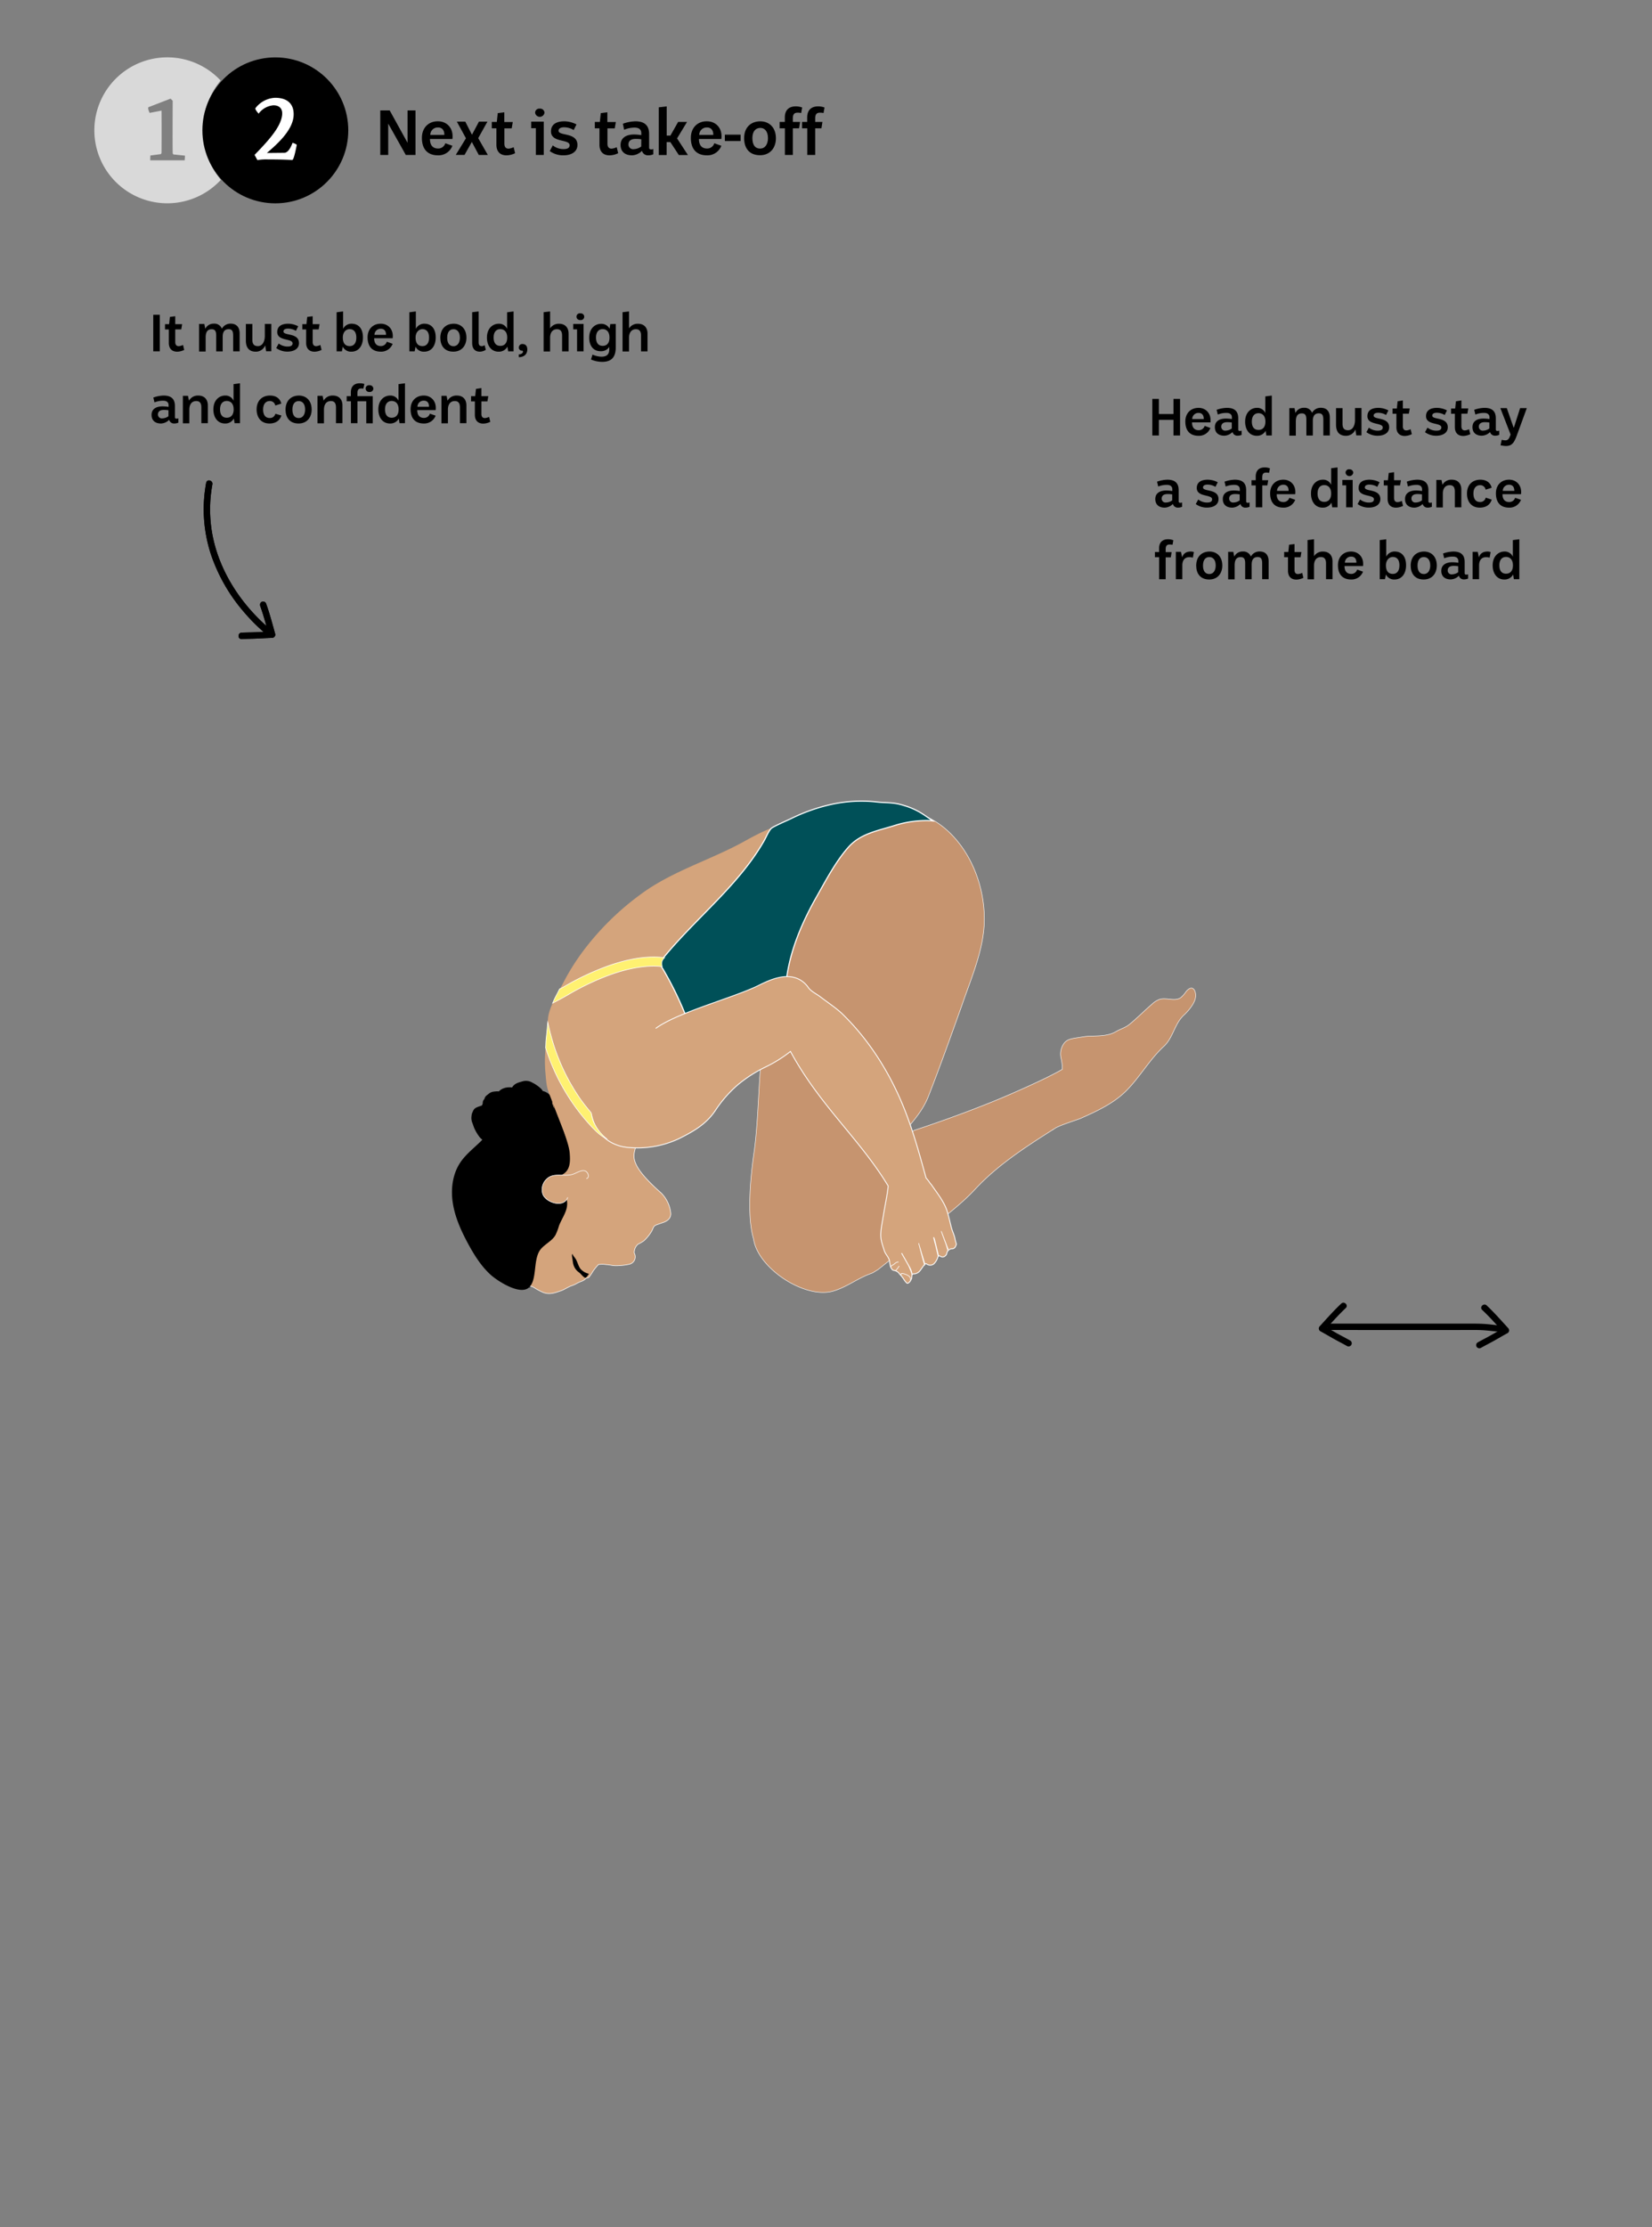 <svg id="Layer_1" data-name="Layer 1" xmlns="http://www.w3.org/2000/svg" viewBox="0 0 780 1051.14"><rect x="0" y="0" width="780" height="1051.14" fill="#808080" stroke="none"/><defs><style>.cls-1{fill:#c6946f;stroke-width:0.23px;}.cls-1,.cls-2,.cls-4,.cls-5,.cls-6,.cls-7{stroke:#fff;stroke-miterlimit:10;}.cls-2,.cls-3,.cls-6,.cls-7{fill:#d4a47c;}.cls-2{stroke-width:0.28px;}.cls-4{fill:#005058;stroke-width:0.54px;}.cls-5{fill:#fff171;stroke-width:0.3px;}.cls-6{stroke-width:0.41px;}.cls-7{stroke-width:0.31px;}.cls-8,.cls-9{fill:#fff;}.cls-8{opacity:0.7;}</style></defs><path class="cls-1" d="M414.51,599.27a.71.71,0,0,0,.14-.1L439,579.79c7.32-5.83,15.09-11.65,21.35-18.41,10.5-11.33,23.58-19.82,36.89-28.26a1.6,1.6,0,0,0-.05.21.68.68,0,0,1,.21-.31l1.16-.73.13-.08c3.17-1.59,10.33-3.79,11.66-4.39,7.38-3.3,15.34-6.93,21.29-12.85,6.55-6.51,11.06-14.81,17.88-21.1,4.41-4.07,5-10.65,9.49-14.77,1.94-1.77,4.51-4.88,5.26-7.41,1-3.44-.92-7.67-4.22-3.71a13.79,13.79,0,0,1-2.6,2.93c-2.84,1.9-6.8-.24-10.05.8a10.67,10.67,0,0,0-3.52,2.28c-3.59,3.08-7,6.56-10.63,9.52-2,1.62-4.23,2.13-6.36,3.4-3.91,2.32-9,1.95-13.52,2.22-.67.05-1.34.14-2,.25-5.49.88-7.43.89-9.14,3.29a8.5,8.5,0,0,0-1.27,6.73,21.71,21.71,0,0,1,.57,3.79c0,.5.05,1,.08,1.49-7.3,4.36-25.27,12.17-31.17,14.58-12.77,5.22-25.6,9.88-38.64,14.2l-.08,0c-.86.34-10.34,9.28-11.2,9.62,5.37-9.12,13.88-15.51,17.8-25.53,5.54-14.13,10.61-28.4,15.72-42.69,4.7-13.74,11.25-28.2,10.71-42.95-.51-14.09-5.79-27.54-14.51-37-5.51-6-12.48-10.39-20.17-11.56-10.64-1.6-35.91,3.32-44.93,10.76-20.15,16.65-6.84,35.54-13.35,52-9.65,24.33-8,21.66-11.72,47.86-1.9,13.52-1.87,34.51-4,49.56-1.65,11.56-3.59,30-.27,41.29,2,13.77,24,28.25,37.31,24.64,6.14-1.66,11.25-5.7,17.15-8l1.69-.65.23-.11Z"/><path class="cls-2" d="M257.82,542.51c-1.21.4,1.22-9.84,0-10.69s-.11-2.31.27-3.4c.32-.9.17-1.83.42-2.75a7.88,7.88,0,0,0,.56-2,6.51,6.51,0,0,0-1.67-4.44c-1.37-1.23-3.44-1-4.89-2a5.82,5.82,0,0,1-1.43-1.75,2.74,2.74,0,0,1-1.3,1.15c-3.73,1.67-7.73.67-11.65,1a20.15,20.15,0,0,0,.17,3.59,30.34,30.34,0,0,1,.12,5.64c-.1,1.7.28,3.19-.76,4.52-.8,1-2.11,1.45-2.9,2.46a22.21,22.21,0,0,1-1.47,2.16,30.76,30.76,0,0,1-3.22,2.6c-2.38,1.92-4.64,4.1-6.95,6.13a25.25,25.25,0,0,0-6.14,7.68,20.35,20.35,0,0,0-1.95,9.77,44.8,44.8,0,0,0,.75,7.74,76.89,76.89,0,0,0,3.3,10.84c1.53,4,4.67,7.87,7.65,10.83,2.21,2.21,4,4.65,6.48,6.63a26.21,26.21,0,0,0,8.53,4.15c2.6.83,4.57,2.35,6.79,3.77,1.12.72,2.48.91,3.68,1.62a29.07,29.07,0,0,0,4.34,2.3c3,1.13,5.49.14,8.29-.82,1.86-.64,3.37-1.84,5.26-2.45a15,15,0,0,0,2.6-1.22c.94-.52,1.93-.74,2.88-1.27.45-.26.72-.65,1.18-.93s.91-.16,1.33-.53a21.64,21.64,0,0,0,1.85-2.75,28.26,28.26,0,0,1,2.4-3,3.47,3.47,0,0,0,.29-.3c.05,0,.2.06.56,0a12.16,12.16,0,0,1,2.95.08c2.53.15,2.7.61,5.6.5a28.39,28.39,0,0,0,5.37-.65,3.57,3.57,0,0,0,2.52-4.93,1.92,1.92,0,0,1-.11-1.32,5,5,0,0,1,1.72-3.21,20,20,0,0,0,2.74-1.58,19.61,19.61,0,0,0,3.68-4.51c.8-1.39.71-2.4,2.18-3,1.07-.41,2.17-.77,3.25-1.14,2-.69,3.69-1.92,3.63-4.26a15.8,15.8,0,0,0-4.46-9.61c-22.05-19.45-8-18.85-13.16-27.76-3.56-6.1-9.9-15.23-8.78-22.25"/><path d="M270.23,593.93c-.07-.37-.11-.75-.15-1.12,0-.22-.06-.67.11-.85s.06-.08.14,0,.09.23.12.3a2.91,2.91,0,0,0,.17.3c.25.39.55.74.81,1.12.15.22.32.42.45.65.82,1.43,1.19,3.19,2.16,4.52a7.5,7.5,0,0,0,4,2.37c-.28.46-1.18,2-1.76,1.86-.84-.17-2.13-2-2.86-2.48a6.82,6.82,0,0,1-2.73-3.87C270.43,595.81,270.42,594.85,270.23,593.93Z"/><path d="M233.3,521c-.15,2.61.15,5.44-.31,8-1.48,8.13-10.42,12.36-15.23,19.08-4,5.52-5,12.76-4,19.49s3.8,13,7,19c3,5.56,6.33,11,11,15.21,3.16,2.82,13.6,9.63,17.88,6s1.75-13.68,5.8-18.33c2.06-2.36,5.18-3.74,6.78-6.43a24.85,24.85,0,0,0,1.69-4.4c1-2.67,2.67-5.06,3.48-7.79s.49-6.13-1.82-7.8a11.61,11.61,0,0,1-5.54,2.41c-2,.16-2-1.16-2.58-3.13-.75-2.7-.29-4.9,2.34-5.86s5.68-1.39,7.54-3.48c2-2.27,1.89-5.65,1.66-8.67-.4-5.18-4.53-13.56-4.92-18.74-3-.72-2-1-5-1.9-2.26-.68-3.14,3.75-3.9,1.52A19.28,19.28,0,0,0,247,515.05c-3.58-2.16-8.72-2.85-11.58.19A8.74,8.74,0,0,0,233.3,521Z"/><path d="M250.57,607.82l-.83-.5c0,.06-.07.14-.11.19A2.81,2.81,0,0,0,250.57,607.82Z"/><path d="M241.22,531.75a7.54,7.54,0,0,0-3.48-.7,12.39,12.39,0,0,1-4-1.08,6.41,6.41,0,0,1-3.53-3.1,7,7,0,0,1-.46-4.18,6.8,6.8,0,0,1,1.49-3.48c1-.88,3.23-1.18,4.48-1.65a7,7,0,0,1,4.76.4,6.3,6.3,0,0,1,3.83,3,20.64,20.64,0,0,1,1,11c-.26,1.81-2.18,3.43-3.7,4.34s-4.28,2-6.08,1.76c-3.47-.4-4.92-4.48-5.24-7.43-.18-1.77-.19-3.57,1.19-4.9a10.22,10.22,0,0,1,4.09-2.13,19.22,19.22,0,0,1,5.06-1.39,7.12,7.12,0,0,1,2.76,0,22.2,22.2,0,0,0,3,.87,8.35,8.35,0,0,1,3.22,1.3,3.4,3.4,0,0,1,1.56,2.14,11,11,0,0,1,.62,3.1c0,.67-.18,1.34-.19,2,0,1.16-.07,1.18-1.26,1.68"/><path d="M236.09,530.67c-1.09,1-2.44,1-3.81.81a5.69,5.69,0,0,0-1.44-.1,1.92,1.92,0,0,1-1.85-.8c-1.29-1.42-1.47-3.7-1.7-5.49a6.54,6.54,0,0,1-.08-2.29c.15-.69.56-1.31.7-2a4.37,4.37,0,0,1,.17-1.18c.19-.41.54-.69.72-1.12a2.47,2.47,0,0,1,.55-1.08,8.81,8.81,0,0,1,1-.83,5.34,5.34,0,0,1,2-1.21,14.25,14.25,0,0,1,2.44-.28,5.8,5.8,0,0,1,1.1.13c.46.07.91,0,1.36,0a6.52,6.52,0,0,1,3.13,1.9c1.77,1.52,2.53,4.13,3.19,6.3a12.17,12.17,0,0,1,.38,5.25c-.19,1-.48,1.89-.76,2.84a10.51,10.51,0,0,1-.89,2.58,9.13,9.13,0,0,1-2,2.3,19.56,19.56,0,0,1-2.52,2,6.56,6.56,0,0,1-3,.77,8.43,8.43,0,0,0-1.67-.12,6,6,0,0,1-1.74.17,6.9,6.9,0,0,1-5.18-2.85,21.52,21.52,0,0,1-2.27-3.91c-.35-.9-.64-1.82-1-2.73a6.13,6.13,0,0,1-.27-3.06,4.38,4.38,0,0,1,.47-1.75,5.45,5.45,0,0,1,.86-1.53c1.26-1.12,2.92-1.17,4.28-2a6.21,6.21,0,0,1,.77-.54c.46-.19,1-.33,1.43-.49a10.39,10.39,0,0,1,2.35-.7,7.14,7.14,0,0,1,2.76.13,3.79,3.79,0,0,1,2.45,1.91,10.23,10.23,0,0,1,1.77,3.44,13.43,13.43,0,0,1,.18,5.13,10.31,10.31,0,0,1-1.71,4.93,6.43,6.43,0,0,1-3.87,3.29c-1.58.77-3.46.31-5.09.07-.32-.05-1.12,0-1.39-.23s-.27-.67-.35-.91"/><path d="M255.4,530.46c-1.08,1-2.43,1-3.8.8a6.27,6.27,0,0,0-1.44-.09,2,2,0,0,1-1.86-.8c-1.28-1.42-1.46-3.7-1.7-5.49a6.53,6.53,0,0,1-.07-2.29c.15-.7.56-1.32.7-2a4.65,4.65,0,0,1,.16-1.17c.19-.41.55-.7.73-1.13a2.56,2.56,0,0,1,.54-1.08,8.82,8.82,0,0,1,1-.82,5,5,0,0,1,2-1.21,15.46,15.46,0,0,1,2.45-.29,6.9,6.9,0,0,1,1.1.14c.45.06.91,0,1.36,0a6.53,6.53,0,0,1,3.13,1.9c1.77,1.51,2.53,4.13,3.19,6.3a12,12,0,0,1,.37,5.25,27.63,27.63,0,0,1-.76,2.84,10.24,10.24,0,0,1-.89,2.58,8.88,8.88,0,0,1-1.94,2.29,20.09,20.09,0,0,1-2.52,2,6.51,6.51,0,0,1-3,.78,8.59,8.59,0,0,0-1.68-.13,5.57,5.57,0,0,1-1.73.18,6.92,6.92,0,0,1-5.19-2.85,22.12,22.12,0,0,1-2.27-3.91c-.34-.9-.63-1.83-1-2.74a6.35,6.35,0,0,1-.27-3.06,4.32,4.32,0,0,1,.48-1.75,5.24,5.24,0,0,1,.85-1.52c1.27-1.13,2.92-1.17,4.28-2a6.28,6.28,0,0,1,.78-.53c.46-.2,1-.33,1.43-.5a11,11,0,0,1,2.34-.69,7,7,0,0,1,2.76.13,3.75,3.75,0,0,1,2.46,1.91,10.37,10.37,0,0,1,1.77,3.43,13.43,13.43,0,0,1,.17,5.13,10.4,10.4,0,0,1-1.7,4.93,11.09,11.09,0,0,1-1.71,2.14,11.77,11.77,0,0,1-2.16,1.16c-1.58.76-3.47.31-5.1.07-.32,0-1.12,0-1.38-.24s-.27-.66-.36-.9"/><path class="cls-2" d="M268.07,565.15c-1.85,5.2-10.25,2.47-11.75-1.43a6.85,6.85,0,0,1,3.7-8.49c3.29-1.32,7.15.14,10.51-1,1.78-.59,3.43-1.88,5.29-1.67s2.87,3.42,1,3.74"/><path class="cls-3" d="M271.9,548.71c3.66.36,16.93-8,20.42-9,3.06-.88,5.73-2.94,8.45-4.54,2-1.17,3.42-3,5.36-4.22,1.12-.73,2-1.7,3.13-2.39a10.11,10.11,0,0,0,2.35-2c1.32-1.44,2.71-2.8,4-4.24.82-.87,1.49-1.9,2.36-2.71,2.53-2.35,4.35-5.26,6.58-7.92,2-2.36,3.92-4.78,6.05-7,1.66-1.69,2.57-3.71,3.81-5.66a9.42,9.42,0,0,0,1.87-3.92,16.11,16.11,0,0,1,1.36-3,28.41,28.41,0,0,0,.91-3.55c.75-3,1.64-6,2.44-9.06,1.18-4.48,3.39-8.69,5-13,1.4-3.82,2.73-7.69,4.35-11.42,2.3-5.27,3.89-10.75,6-16.12,3.28-8.42,4.9-17.22,6.25-26.11a56.38,56.38,0,0,0,1.06-7.64c0-2.42,14.76-10.36,14.3-12.73-1.86-9.66-22.82,2.61-26.88,4.84q-2.51,1.37-5.06,2.63c-13.44,6.68-27.85,11.57-40.36,19.94a129.12,129.12,0,0,0-29.28,27.63A106.27,106.27,0,0,0,266,463.78c-2.44,4.71-6.75,11.52-7.25,16.86-.39,4.13-.64,8.29-1,12.38a68.17,68.17,0,0,0-.31,12.37c.34,3.25.37,6.43,1.41,9.56.86,2.57,2.1,5.11,2.7,7.76.42,1.86-1.53-3.89-.61-2.13"/><path class="cls-4" d="M369.05,488.86a34,34,0,0,1,14.89-9.61,24.3,24.3,0,0,1,4.37-.86c1-.1,1.06,0,1.44-.85a10.19,10.19,0,0,0,.46-2.07c.13-.8-19.31.06-19.35-.73-1-18.33,5.74-35.68,14.64-51.37,4.38-7.73,9.1-16.74,15-23.42,5.63-6.38,13.35-7.69,21.41-10.17a49.86,49.86,0,0,1,17.43-2.44c.39,0,.75.08,1.13.13-2-1.34-3.94-2.78-6-4a34.16,34.16,0,0,0-7.82-3.33c-5.44-1.69-8-1-13.67-1.72a66.39,66.39,0,0,0-20.24,1.21,84.15,84.15,0,0,0-19.41,6.84c-1.21.59-8.11,3.57-9.11,4.48-1.23,1.13-2.51,4.25-3.33,5.69-11.91,21-32,36.39-47.43,55.15A5.33,5.33,0,0,0,312,454.6a5,5,0,0,0,1,2.75,161.89,161.89,0,0,1,17.6,43.25,7.61,7.61,0,0,1,.26,3.87,3,3,0,0,1-2.89,2.3q5-.07,9.95.14"/><path d="M258.46,518.39c-1.14-1.37-1.7-3-2.87-4.38a16.43,16.43,0,0,0-4.22-3,5.86,5.86,0,0,0-4.87-.55c-1.79.48-3.58,1-4.58,2.61-2.15,3.44-2.82,6.87-1.25,10.81.52,1.31,5,10.25,7,7.14"/><path class="cls-5" d="M312.68,456.14a3.31,3.31,0,0,1-.14-.41,4.2,4.2,0,0,1-.1-.86,1.69,1.69,0,0,1,0-.32,5.1,5.1,0,0,1,.15-.76,1.56,1.56,0,0,1,.17-.5,1.72,1.72,0,0,1,.38-.58l.4-.48.23-.2c-7.61-1-16.72.3-27,4a124.42,124.42,0,0,0-20.65,9.79s-2.45,1.29-1.93,1c-1.52,3.1-2.12,3.87-3.25,6.67.88-.5,3.38-1.77,4.19-2.23,1.15-.64,2.21-1.22,3.11-1.75a120.41,120.41,0,0,1,19.88-9.44c7.13-2.55,16.29-4.81,24.57-3.83A.49.49,0,0,1,312.68,456.14Z"/><path class="cls-6" d="M279.23,525.82a19.27,19.27,0,0,0,8.42,12.86,19.86,19.86,0,0,0,8.92,2.91,46,46,0,0,0,24.22-4.25c6.88-3.45,12.71-6.82,17-13.24a58.19,58.19,0,0,1,10.48-12,63.72,63.72,0,0,1,13.18-8.48,63.33,63.33,0,0,0,11.77-7.35c13.82,25.49,32.63,41.19,46.14,63.5-.44,4.58-1.52,9.1-2.22,13.64-.45,2.9-1.11,5.79-1.27,8.73-.16,3.09.72,5.08,1.56,7.89.72,2.4,2.53,3.36,2.63,5.87a3.44,3.44,0,0,0,.14.79c.08.29.1.6.18.89a3.73,3.73,0,0,0,.8,1.53,1.41,1.41,0,0,0,.37.36c.2.09.48.14.7.22a3.45,3.45,0,0,1,2.43,1.58,20.91,20.91,0,0,1,1.76,2.09,10.81,10.81,0,0,0,1.68,2.22c.47.35.9-.09,1.31-.46a2.57,2.57,0,0,0,.51-.74c.17-.3.33-.61.49-.93q.06-.76.15-1.5a1.41,1.41,0,0,1,.06-.22,10.28,10.28,0,0,0-.6-2c-.29-.73-.59-1.46-.92-2.17,0-.05-3.4-6.05-3.43-6.1.17.29,3.71,6.53,3.87,6.83a10.71,10.71,0,0,1,.79,1.87c.14.48.2,1,.33,1.48a.68.68,0,0,1,.62-.37,3.9,3.9,0,0,0,3.22-1.67c.75-1,1.36-2,2.19-2.93a.71.71,0,0,1,.85-.08,2.7,2.7,0,0,0,3.44-.12,7.49,7.49,0,0,0,1.84-3.21A.75.75,0,0,1,443,593l-1.21-5.24c0,.09-1.62-6-.53-2.64l1.88,7.76a.62.62,0,0,1,.75,0A1.77,1.77,0,0,0,446,593c1.35-1,.82-1.44,1.26-2.13a2.65,2.65,0,0,1,2.1-1.47,1.76,1.76,0,0,0,1.66-.83,8.05,8.05,0,0,0,.54-1.28c-.2-.84-.48-1.63-.63-2.48-.34-1.85-1.21-3.5-1.7-5.29-.54-2-.95-4-1.5-6-.21-.76-.42-1.52-.67-2.26-1.52-4.41-4.62-8.18-7.23-12-.29-.42-.66-.69-.92-1.15a17.63,17.63,0,0,0-1.67-2.13c-3.17-11.6-6.38-23.19-10.86-34.09-6.49-15.78-15.82-30.63-28.05-42.73-.51-.51-1-1-1.55-1.46-2.92-2.56-6.08-4.62-9.18-7-2.09-1.63-4.63-2.7-5.95-4.59a11.74,11.74,0,0,0-5.08-4.21c-5.9-2.48-12.57.29-18.29,3.15-11.54,5.78-38.3,12.71-48.69,20.36"/><path class="cls-7" d="M424.24,595.61A3.13,3.13,0,0,0,423,596c-.26.18-.52.4-.77.61s-.44.3-.67.45-.79.27-.9.85"/><path class="cls-7" d="M424.53,597.53a7,7,0,0,1-1,1.45l-.35.45c-.15.18-.41.31-.52.5"/><path class="cls-7" d="M425.64,601.92c-.79-1.14.66-.86,1.18-.7,1.17.38,3.62,1.14,3.05,3.23"/><path class="cls-7" d="M447.59,590.64a33.15,33.15,0,0,0-1.68-5.35,7.65,7.65,0,0,0-.31-.92c-.16-.32-1-2.78-1.14-3.13-.18-.52,3.39,9,3.3,8.49"/><path class="cls-7" d="M436.6,597.31c-.13-.69-.63-2.16-.83-2.83-.11-.38-1.87-7.22-2-7.6s3,10.22,3,9.81"/><path class="cls-5" d="M258.27,486.39l-.45,4.29c-.14,1.29-.12,2.57-.21,3.86a97.7,97.7,0,0,0,21.84,37.4c2,2.08,4.35,4.38,7.08,5.61a21.18,21.18,0,0,1-5.83-7.1,16.41,16.41,0,0,1-1.55-5.2c-1.82-2.14-3.58-4.33-5.19-6.61a95.87,95.87,0,0,1-13.9-30.19c-.53-1.92-1-4.07-1.43-6C258.51,483.25,258.39,485.33,258.27,486.39Z"/><path d="M547.16,188.28v7.13h6.9v-7.13h3.11v17.26h-3.11v-7.35h-6.9v7.35h-3.09V188.28Z"/><path d="M571.5,202a5.77,5.77,0,0,1-5.58,3.7c-4.34,0-6.26-2.71-6.26-6.76s2.71-6.53,6.44-6.43c3,.07,5.74,2.34,5.45,6.46l0,.39h-8.73c0,2.2.94,3.7,3.18,3.7a2.89,2.89,0,0,0,2.79-2.05Zm-3.13-4.22c0-2-1-2.93-2.54-2.88a2.87,2.87,0,0,0-2.91,2.88Z"/><path d="M574.43,193.43a15.46,15.46,0,0,1,4.89-.93c3.89,0,5.32,1.92,5.32,4.93v5.23a.65.65,0,0,0,.62.74,2.61,2.61,0,0,0,1-.15v2a4.85,4.85,0,0,1-2,.4,2.34,2.34,0,0,1-2.34-1.75,5.62,5.62,0,0,1-3.89,1.75c-2.52,0-4.39-1.28-4.42-4s2-4.09,5.25-4.09a20,20,0,0,1,2.79.24v-.76c0-1.41-.89-2.17-2.66-2.15a10.41,10.41,0,0,0-4,.79Zm7.16,6a13.13,13.13,0,0,0-2.52-.15c-1.48.07-2.42.76-2.44,2.07a1.82,1.82,0,0,0,2.1,1.9,5.09,5.09,0,0,0,2.86-1Z"/><path d="M600.48,186.7v18.84h-2.57l-.34-2.22a4.53,4.53,0,0,1-4.12,2.37c-3.48.05-5.55-2.84-5.55-6.63,0-4.64,3-6.56,5.52-6.56a4.11,4.11,0,0,1,4,2.44V187.1ZM591.06,199c0,2.2.86,3.92,3.15,3.92s3.26-1.72,3.26-3.89c0-2.94-1.58-4-3.28-4S591.06,196.2,591.06,199Z"/><path d="M611.21,192.62l.44,2.29a4.32,4.32,0,0,1,4-2.44,3.75,3.75,0,0,1,3.84,2.39,4.58,4.58,0,0,1,4.17-2.39c3,0,4.22,2,4.22,4.64v8.43h-3.06v-7.45c0-2-.47-3-2.15-3-2.21,0-2.81,1.68-2.81,3.58v6.9h-3.05v-7.45c0-2-.47-3-2.15-3-2.37,0-2.83,1.9-2.83,4v6.51h-3.06V192.62Z"/><path d="M633.88,192.62v7.45c0,2,.78,3,2.58,3,2.35,0,3.31-2.42,3.31-4.86v-5.62h3.06v12.92h-2.45l-.44-2.81a4.71,4.71,0,0,1-4.46,3c-3.16,0-4.66-1.95-4.66-5.2v-7.87Z"/><path d="M646.33,201.84a6.68,6.68,0,0,0,4.19,1.43c1.48,0,2.35-.44,2.35-1.5,0-2.52-7.48-.84-7.23-5.57.1-2.32,1.8-3.7,5.23-3.7a10.49,10.49,0,0,1,4.66,1.21l-1.09,2.16a7.3,7.3,0,0,0-3.7-1.05c-1.2,0-2.21.39-2.17,1.4.15,2.05,7.33.47,7.33,5.45,0,2.66-2.39,4-5.45,4a8.86,8.86,0,0,1-5.3-1.68Z"/><path d="M662.36,189v3.77h3.26l-.42,2.47h-2.84v5.92c0,1.4.64,2,1.68,2a5.72,5.72,0,0,0,2-.57l.56,2.34a8.1,8.1,0,0,1-3.28.84c-3,0-4-2-4-4.14v-6.34h-1.8v-2.47h2l.37-3.42Z"/><path d="M674,201.84a6.73,6.73,0,0,0,4.2,1.43c1.47,0,2.34-.44,2.34-1.5,0-2.52-7.47-.84-7.23-5.57.1-2.32,1.8-3.7,5.23-3.7a10.49,10.49,0,0,1,4.66,1.21l-1.08,2.16a7.34,7.34,0,0,0-3.7-1.05c-1.21,0-2.22.39-2.17,1.4.15,2.05,7.32.47,7.32,5.45,0,2.66-2.39,4-5.45,4a8.86,8.86,0,0,1-5.3-1.68Z"/><path d="M690,189v3.77h3.26l-.42,2.47H690v5.92c0,1.4.65,2,1.68,2a5.72,5.72,0,0,0,1.95-.57l.57,2.34a8.16,8.16,0,0,1-3.28.84c-3,0-4-2-4-4.14v-6.34h-1.8v-2.47h1.94l.37-3.42Z"/><path d="M696.05,193.43a15.46,15.46,0,0,1,4.89-.93c3.89,0,5.32,1.92,5.32,4.93v5.23a.65.65,0,0,0,.62.74,2.61,2.61,0,0,0,1-.15v2a4.89,4.89,0,0,1-2,.4,2.34,2.34,0,0,1-2.34-1.75,5.65,5.65,0,0,1-3.9,1.75c-2.51,0-4.39-1.28-4.41-4s2-4.09,5.25-4.09a20,20,0,0,1,2.79.24v-.76c0-1.41-.89-2.17-2.66-2.15a10.41,10.41,0,0,0-4,.79Zm7.15,6a13,13,0,0,0-2.51-.15c-1.48.07-2.42.76-2.44,2.07a1.82,1.82,0,0,0,2.09,1.9,5,5,0,0,0,2.86-1Z"/><path d="M711.44,192.62l3.18,9.12h.2l2.91-9.12h3.16l-4.79,13.12c-1.57,4.31-3.05,5.4-7.62,4.44l.55-2.59c2.91.71,3.3,0,4.21-2.49l-4.85-12.48Z"/><path d="M546.31,227.35a15.36,15.36,0,0,1,4.88-.94c3.89,0,5.32,1.92,5.32,4.93v5.23a.65.65,0,0,0,.62.74,2.41,2.41,0,0,0,1-.15v2.05a5,5,0,0,1-2,.39,2.34,2.34,0,0,1-2.34-1.75,5.62,5.62,0,0,1-3.89,1.75c-2.52,0-4.39-1.28-4.42-4s2-4.09,5.25-4.09a19.85,19.85,0,0,1,2.79.25V231c0-1.4-.89-2.17-2.66-2.14a10.52,10.52,0,0,0-4,.78Zm7.15,6a14,14,0,0,0-2.52-.15c-1.48.08-2.42.76-2.44,2.07a1.81,1.81,0,0,0,2.1,1.9,5,5,0,0,0,2.86-1Z"/><path d="M565.77,235.76a6.68,6.68,0,0,0,4.19,1.43c1.48,0,2.34-.45,2.34-1.51,0-2.51-7.47-.84-7.23-5.57.1-2.32,1.81-3.7,5.23-3.7a10.49,10.49,0,0,1,4.66,1.21l-1.08,2.17a7.25,7.25,0,0,0-3.7-1.06c-1.21,0-2.22.39-2.17,1.4.15,2.05,7.32.47,7.32,5.45,0,2.67-2.39,4-5.45,4a8.82,8.82,0,0,1-5.3-1.67Z"/><path d="M578.17,227.35a15.42,15.42,0,0,1,4.88-.94c3.9,0,5.33,1.92,5.33,4.93v5.23a.65.65,0,0,0,.62.74,2.45,2.45,0,0,0,1-.15v2.05a5.09,5.09,0,0,1-2,.39,2.33,2.33,0,0,1-2.34-1.75,5.67,5.67,0,0,1-3.9,1.75c-2.51,0-4.39-1.28-4.41-4s2-4.09,5.25-4.09a19.85,19.85,0,0,1,2.79.25V231c0-1.4-.89-2.17-2.67-2.14a10.5,10.5,0,0,0-4,.78Zm7.15,6a13.88,13.88,0,0,0-2.51-.15c-1.48.08-2.42.76-2.44,2.07a1.81,1.81,0,0,0,2.09,1.9,5,5,0,0,0,2.86-1Z"/><path d="M592.9,226.66v-1.75c0-2.64,1.38-4.29,4.26-4.29a6.74,6.74,0,0,1,2.44.44l-.39,2.14a7.24,7.24,0,0,0-1.31-.14c-1.36,0-1.92.56-1.92,2.34v1.26h2.81l-.4,2.46H596v10.33H592.9V229.12h-2v-2.46Z"/><path d="M611.54,235.9a5.76,5.76,0,0,1-5.57,3.7c-4.34,0-6.27-2.71-6.27-6.75s2.72-6.54,6.44-6.44c3,.07,5.74,2.34,5.45,6.46l-.05.39h-8.73c0,2.2.94,3.7,3.18,3.7a2.89,2.89,0,0,0,2.79-2Zm-3.13-4.21c.05-2-1-2.94-2.54-2.89a2.88,2.88,0,0,0-2.91,2.89Z"/><path d="M631.52,220.62v18.83H629l-.34-2.21a4.53,4.53,0,0,1-4.12,2.36c-3.48.05-5.55-2.83-5.55-6.63,0-4.64,3-6.56,5.52-6.56a4.09,4.09,0,0,1,4,2.44V221Zm-9.42,12.32c0,2.2.86,3.93,3.15,3.93s3.26-1.73,3.26-3.9c0-2.93-1.58-4-3.28-4S622.1,230.11,622.1,232.94Z"/><path d="M638.67,226.53v12.92h-3.08V229.07h-1.8v-2.54Zm-1.55-5a1.65,1.65,0,0,1,1.82,1.56,1.82,1.82,0,0,1-3.62,0A1.59,1.59,0,0,1,637.12,221.5Z"/><path d="M642.17,235.76a6.73,6.73,0,0,0,4.2,1.43c1.48,0,2.34-.45,2.34-1.51,0-2.51-7.47-.84-7.23-5.57.1-2.32,1.8-3.7,5.23-3.7a10.49,10.49,0,0,1,4.66,1.21l-1.08,2.17a7.3,7.3,0,0,0-3.7-1.06c-1.21,0-2.22.39-2.17,1.4.15,2.05,7.32.47,7.32,5.45,0,2.67-2.39,4-5.45,4a8.82,8.82,0,0,1-5.3-1.67Z"/><path d="M658.21,222.88v3.78h3.25l-.42,2.46h-2.83V235c0,1.41.64,2,1.67,2a5.5,5.5,0,0,0,2-.57l.57,2.34a7.94,7.94,0,0,1-3.28.84c-3,0-4-2-4-4.14v-6.34h-1.8v-2.46h1.95l.37-3.43Z"/><path d="M664.22,227.35a15.43,15.43,0,0,1,4.89-.94c3.89,0,5.32,1.92,5.32,4.93v5.23a.65.65,0,0,0,.62.74,2.41,2.41,0,0,0,1-.15v2.05a5.09,5.09,0,0,1-2,.39,2.34,2.34,0,0,1-2.34-1.75,5.65,5.65,0,0,1-3.9,1.75c-2.51,0-4.38-1.28-4.41-4s2-4.09,5.25-4.09a19.85,19.85,0,0,1,2.79.25V231c0-1.4-.89-2.17-2.66-2.14a10.52,10.52,0,0,0-4,.78Zm7.16,6a14,14,0,0,0-2.52-.15c-1.48.08-2.42.76-2.44,2.07a1.81,1.81,0,0,0,2.09,1.9,5,5,0,0,0,2.87-1Z"/><path d="M680.6,226.53l.47,2.3a4.74,4.74,0,0,1,4.41-2.42c3,0,4.49,2,4.49,4.61v8.43h-3.06V232c0-2-.74-3-2.41-3-2.35,0-3.26,1.89-3.26,4v6.51h-3.06V226.53Z"/><path d="M704.33,235.83c-.84,2.64-3,3.77-5.63,3.77-4.24,0-6.06-3.15-6.06-6.61,0-4.21,2.61-6.51,6.14-6.58,3.1-.07,5,1.53,5.5,3.8l-2.84.91a2.55,2.55,0,0,0-2.61-2.12c-1.78,0-3.14,1.31-3.14,3.94,0,2.1.79,4,3.09,4a2.6,2.6,0,0,0,2.71-2.05Z"/><path d="M718.14,235.9a5.77,5.77,0,0,1-5.58,3.7c-4.34,0-6.26-2.71-6.26-6.75s2.71-6.54,6.44-6.44c3,.07,5.74,2.34,5.45,6.46l-.05.39h-8.73c0,2.2.94,3.7,3.18,3.7a2.89,2.89,0,0,0,2.79-2ZM715,231.69c0-2-1-2.94-2.54-2.89a2.87,2.87,0,0,0-2.91,2.89Z"/><path d="M547.27,260.57v-1.75c0-2.64,1.38-4.29,4.26-4.29A6.74,6.74,0,0,1,554,255l-.39,2.15a6.25,6.25,0,0,0-1.31-.15c-1.35,0-1.92.57-1.92,2.34v1.26h2.81l-.39,2.47h-2.42v10.33h-3.08V263h-2v-2.47Z"/><path d="M557.6,260.45l.57,2.66c.59-2,2.09-2.84,4.19-2.79a5.12,5.12,0,0,1,1.33.23l-.47,2.68a5.29,5.29,0,0,0-1.85-.24c-2.27.07-3.13,1.82-3.13,3.89v6.49h-3.06V260.45Z"/><path d="M571.12,260.32c3.23,0,6,2.2,6,6.61,0,3.63-2.15,6.59-6.17,6.59-4.36,0-6.16-3-6.16-6.59C564.83,262.52,567.61,260.32,571.12,260.32ZM568,266.93c0,2.05.69,4,3,4,2.1,0,3-1.95,3-4,0-2.86-1.4-4-3-4C569.41,262.91,568,264,568,266.93Z"/><path d="M582.31,260.45l.45,2.29a4.3,4.3,0,0,1,4-2.44,3.77,3.77,0,0,1,3.85,2.39,4.52,4.52,0,0,1,4.17-2.39c3,0,4.21,2,4.21,4.63v8.44h-3.05v-7.45c0-2-.47-3-2.15-3-2.22,0-2.81,1.68-2.81,3.57v6.91h-3.06v-7.45c0-2-.47-3-2.14-3-2.37,0-2.84,1.9-2.84,4v6.51h-3.06V260.45Z"/><path d="M611.22,256.8v3.77h3.25l-.41,2.47h-2.84V269c0,1.41.64,1.95,1.68,1.95a5.36,5.36,0,0,0,1.94-.57l.57,2.35a8.1,8.1,0,0,1-3.28.84c-3,0-4-2-4-4.15V263h-1.8v-2.47h1.95l.37-3.43Z"/><path d="M620.42,254.53v8a4.81,4.81,0,0,1,4.24-2.2c3,0,4.49,1.95,4.49,4.61v8.44h-3.06v-7.45c0-2-.74-3-2.42-3-2.34,0-3.25,1.9-3.25,4v6.51h-3.06V254.9Z"/><path d="M643.55,269.82a5.76,5.76,0,0,1-5.57,3.7c-4.34,0-6.26-2.72-6.26-6.76s2.71-6.53,6.43-6.44c3,.08,5.75,2.35,5.45,6.46l-.05.4h-8.73c0,2.19.94,3.7,3.18,3.7a2.87,2.87,0,0,0,2.79-2.05Zm-3.13-4.22c.05-2-1-2.93-2.54-2.88A2.87,2.87,0,0,0,635,265.6Z"/><path d="M654.51,254.53v8.21a4.42,4.42,0,0,1,4.31-2.42c2.44.08,5.06,1.73,5.06,6.49,0,3.9-2,6.71-5.45,6.71a4.28,4.28,0,0,1-4.07-2.37l-.42,2.22h-2.49V254.92Zm-.13,12.35c0,2.22.82,4,3.26,4,2,0,3.1-1.51,3.1-4.05,0-3-1.5-3.94-3.13-3.94S654.38,264.29,654.38,266.88Z"/><path d="M672.39,260.32c3.23,0,6,2.2,6,6.61,0,3.63-2.15,6.59-6.17,6.59-4.36,0-6.16-3-6.16-6.59C666.1,262.52,668.88,260.32,672.39,260.32Zm-3.09,6.61c0,2.05.69,4,3,4,2.1,0,3-1.95,3-4,0-2.86-1.41-4-3-4C670.68,262.91,669.3,264,669.3,266.93Z"/><path d="M681.34,261.26a15.36,15.36,0,0,1,4.88-.94c3.9,0,5.33,1.93,5.33,4.93v5.23a.65.65,0,0,0,.62.74,2.54,2.54,0,0,0,1-.14v2a5.05,5.05,0,0,1-2,.4,2.33,2.33,0,0,1-2.34-1.76,5.63,5.63,0,0,1-3.9,1.76c-2.51,0-4.39-1.29-4.41-4s2-4.1,5.25-4.1a19.85,19.85,0,0,1,2.79.25v-.77c0-1.4-.89-2.17-2.67-2.14a10.39,10.39,0,0,0-4,.79Zm7.15,6a13.88,13.88,0,0,0-2.51-.15c-1.48.08-2.42.77-2.44,2.08a1.8,1.8,0,0,0,2.09,1.89,5.07,5.07,0,0,0,2.86-1Z"/><path d="M697.72,260.45l.56,2.66c.6-2,2.1-2.84,4.2-2.79a5.28,5.28,0,0,1,1.33.23l-.47,2.68a5.33,5.33,0,0,0-1.85-.24c-2.27.07-3.13,1.82-3.13,3.89v6.49H695.3V260.45Z"/><path d="M717.35,254.53v18.84h-2.57l-.34-2.22a4.53,4.53,0,0,1-4.12,2.37c-3.48.05-5.55-2.84-5.55-6.64,0-4.63,3-6.56,5.53-6.56a4.12,4.12,0,0,1,4,2.44v-7.84Zm-9.42,12.33c0,2.19.86,3.92,3.15,3.92s3.26-1.73,3.26-3.9c0-2.93-1.58-4-3.28-4S707.93,264,707.93,266.86Z"/><path d="M699.81,618.27c3.6,3.38,6.85,7.09,10.18,10.73l.3-2.36c-2.2,1.18-4.33,2.47-6.51,3.68-2,1.13-4.09,2.17-6.1,3.3a1.5,1.5,0,0,0,1.51,2.59c2-1.13,4.08-2.17,6.1-3.3,2.18-1.21,4.32-2.5,6.51-3.68a1.51,1.51,0,0,0,.31-2.35c-3.33-3.64-6.58-7.35-10.17-10.73-1.41-1.32-3.54.8-2.13,2.12Z"/><path d="M633.29,615.27c-3.6,3.38-6.85,7.09-10.18,10.72a1.52,1.52,0,0,0,.31,2.36c2.19,1.18,4.33,2.46,6.51,3.68,2,1.12,4.08,2.16,6.1,3.3a1.5,1.5,0,0,0,1.51-2.59c-2-1.14-4.08-2.18-6.1-3.3-2.17-1.22-4.31-2.5-6.51-3.68l.31,2.35c3.32-3.63,6.57-7.34,10.17-10.72,1.41-1.32-.72-3.44-2.12-2.12Z"/><path d="M709.47,625.73c-2.45-.18-4.89-.52-7.34-.74-2.65-.24-5.3-.24-8-.24-5.37,0-10.74,0-16.11,0H628a1.5,1.5,0,0,0,0,3c21.39,0,42.79.05,64.18,0,2.93,0,5.88-.07,8.81.15s5.64.62,8.48.83c1.92.14,1.91-2.86,0-3Z"/><path d="M97.35,227.85a68.34,68.34,0,0,0,2.26,33.88,81.51,81.51,0,0,0,15.44,27A88.38,88.38,0,0,0,127,300.4c1.49,1.2,3.62-.91,2.12-2.12-15.47-12.49-27.31-30.61-29.53-50.65a65,65,0,0,1,.69-19c.35-1.89-2.54-2.69-2.89-.8Z"/><path d="M122.78,285.81c1.69,4.63,2.92,9.41,4.25,14.16l1.45-1.9c-2.49.06-5,.24-7.47.34-2.31.1-4.62.1-6.94.2-1.92.09-1.93,3.09,0,3,2.32-.1,4.63-.1,6.94-.2,2.49-.1,5-.28,7.47-.34a1.52,1.52,0,0,0,1.44-1.9c-1.33-4.75-2.56-9.52-4.24-14.16a1.55,1.55,0,0,0-1.85-1.05,1.52,1.52,0,0,0-1,1.85Z"/><path d="M75.44,148.57v17.26H72.36V148.57Z"/><path d="M82.74,149.26V153H86l-.42,2.47H82.74v5.92c0,1.4.64,2,1.68,2a5.72,5.72,0,0,0,2-.57l.56,2.34a8.09,8.09,0,0,1-3.27.84c-3,0-4-2-4-4.14V155.5h-1.8V153h1.94l.37-3.42Z"/><path d="M96.48,152.91l.44,2.29a4.34,4.34,0,0,1,4-2.44,3.77,3.77,0,0,1,3.85,2.39,4.55,4.55,0,0,1,4.16-2.39c3,0,4.22,2,4.22,4.64v8.43h-3.06v-7.45c0-2-.47-3-2.14-3-2.22,0-2.81,1.68-2.81,3.58v6.9h-3.06v-7.45c0-2-.47-3-2.15-3-2.36,0-2.83,1.9-2.83,4v6.51H94V152.91Z"/><path d="M119.15,152.91v7.45c0,2,.79,3,2.59,3,2.34,0,3.3-2.42,3.3-4.86v-5.62h3.06v12.92h-2.44l-.45-2.81a4.71,4.71,0,0,1-4.46,3c-3.16,0-4.66-1.95-4.66-5.2v-7.87Z"/><path d="M131.6,162.13a6.72,6.72,0,0,0,4.19,1.43c1.48,0,2.35-.44,2.35-1.5,0-2.52-7.47-.84-7.23-5.57.1-2.32,1.8-3.7,5.23-3.7A10.49,10.49,0,0,1,140.8,154l-1.08,2.16a7.41,7.41,0,0,0-3.7-1.06c-1.21,0-2.22.4-2.17,1.41.14,2.05,7.32.47,7.32,5.45,0,2.66-2.39,4-5.45,4a8.86,8.86,0,0,1-5.3-1.68Z"/><path d="M147.63,149.26V153h3.26l-.42,2.47h-2.84v5.92c0,1.4.64,2,1.68,2a5.72,5.72,0,0,0,1.95-.57l.57,2.34a8.21,8.21,0,0,1-3.28.84c-3,0-4-2-4-4.14V155.5h-1.8V153h1.94l.37-3.42Z"/><path d="M162,147v8.21a4.39,4.39,0,0,1,4.31-2.41c2.44.07,5.06,1.72,5.06,6.48,0,3.9-2,6.71-5.45,6.71a4.28,4.28,0,0,1-4.07-2.37l-.42,2.22h-2.49V147.39Zm-.13,12.36c0,2.22.82,4,3.26,4,2,0,3.11-1.5,3.11-4,0-3-1.51-4-3.13-4C163.32,155.35,161.86,156.76,161.86,159.35Z"/><path d="M185.39,162.28a5.76,5.76,0,0,1-5.57,3.7c-4.34,0-6.26-2.71-6.26-6.76s2.71-6.53,6.43-6.43c3,.07,5.75,2.34,5.45,6.46l-.05.39h-8.73c0,2.2.94,3.7,3.18,3.7a2.87,2.87,0,0,0,2.79-2.05Zm-3.13-4.22c.05-2-1-2.93-2.54-2.88a2.87,2.87,0,0,0-2.91,2.88Z"/><path d="M196.35,147v8.21a4.39,4.39,0,0,1,4.31-2.41c2.44.07,5.06,1.72,5.06,6.48,0,3.9-1.95,6.71-5.45,6.71a4.27,4.27,0,0,1-4.07-2.37l-.42,2.22h-2.49V147.39Zm-.13,12.36c0,2.22.82,4,3.26,4,2,0,3.1-1.5,3.1-4,0-3-1.5-4-3.13-4S196.22,156.76,196.22,159.35Z"/><path d="M214.23,152.79c3.23,0,6,2.19,6,6.61,0,3.62-2.15,6.58-6.17,6.58-4.36,0-6.16-3-6.16-6.58C207.94,155,210.72,152.79,214.23,152.79Zm-3.09,6.61c0,2,.69,4,3,4,2.1,0,3-1.95,3-4,0-2.87-1.41-4-3-4C212.52,155.38,211.14,156.49,211.14,159.4Z"/><path d="M226,147v14.62c0,1.39.62,1.76,1.53,1.76a2.42,2.42,0,0,0,1.28-.47l.57,2.19a5.35,5.35,0,0,1-2.79.89c-2.56,0-3.65-1.73-3.65-4.07V147.36Z"/><path d="M242.49,147v18.84h-2.56l-.35-2.22a4.52,4.52,0,0,1-4.12,2.37c-3.47.05-5.55-2.84-5.55-6.63,0-4.64,3-6.56,5.53-6.56a4.1,4.1,0,0,1,4,2.44v-7.84Zm-9.42,12.33c0,2.2.86,3.92,3.16,3.92s3.25-1.72,3.25-3.89c0-2.94-1.58-4-3.28-4S233.07,156.49,233.07,159.32Z"/><path d="M246.61,165.49a1.42,1.42,0,0,1-1.63-1.58,1.6,1.6,0,0,1,1.73-1.53c1.7,0,2.37,1.33,2.24,2.91-.19,2.34-2,3.28-4,3.3v-1.33c1.16,0,2-.61,2-1.35C246.91,165.71,246.61,165.49,246.61,165.49Z"/><path d="M259.73,147v8a4.82,4.82,0,0,1,4.24-2.19c3,0,4.49,2,4.49,4.61v8.43H265.4v-7.45c0-2-.74-3-2.41-3-2.35,0-3.26,1.9-3.26,4v6.51h-3.06V147.36Z"/><path d="M275.54,152.91v12.92h-3.08V155.45h-1.8v-2.54Zm-1.55-5a1.6,1.6,0,1,1,0,3.16,1.63,1.63,0,0,1-1.8-1.63A1.59,1.59,0,0,1,274,147.88Z"/><path d="M290.73,152.91v11c0,4.29-1.67,6.88-6.41,6.88a13.36,13.36,0,0,1-5.28-1.11l.72-2.32a10.87,10.87,0,0,0,4.22,1c2.78,0,3.69-1.38,3.69-3.5v-1.14a4.45,4.45,0,0,1-4,2.05c-3.47.07-5.47-2.57-5.47-6.36,0-4.64,3-6.56,5.52-6.56a4.28,4.28,0,0,1,4.1,2.34l.32-2.22Zm-9.32,6.41c0,2.2.86,3.92,3.16,3.92s3.2-1.72,3.2-3.89c0-2.94-1.55-4-3.23-4S281.41,156.49,281.41,159.32Z"/><path d="M297,147v8a4.82,4.82,0,0,1,4.24-2.19c3,0,4.49,2,4.49,4.61v8.43h-3.06v-7.45c0-2-.74-3-2.42-3-2.34,0-3.25,1.9-3.25,4v6.51h-3.06V147.36Z"/><path d="M72.38,187.64a15.49,15.49,0,0,1,4.89-.94c3.89,0,5.32,1.92,5.32,4.93v5.23a.65.65,0,0,0,.62.74,2.41,2.41,0,0,0,1-.15v2.05a5,5,0,0,1-2,.39,2.34,2.34,0,0,1-2.34-1.75,5.64,5.64,0,0,1-3.89,1.75c-2.52,0-4.39-1.28-4.42-4s2-4.09,5.25-4.09a19.85,19.85,0,0,1,2.79.25v-.77c0-1.4-.89-2.17-2.66-2.14a10.41,10.41,0,0,0-4,.79Zm7.16,6a13.13,13.13,0,0,0-2.52-.15c-1.48.07-2.42.77-2.44,2.07a1.81,1.81,0,0,0,2.1,1.9,5.1,5.1,0,0,0,2.86-1Z"/><path d="M88.76,186.82l.47,2.3a4.76,4.76,0,0,1,4.41-2.42c3,0,4.49,2,4.49,4.61v8.44H95.07V192.3c0-2-.74-3-2.41-3-2.35,0-3.26,1.9-3.26,4v6.51H86.34V186.82Z"/><path d="M113.32,180.91v18.84h-2.56l-.35-2.22a4.5,4.5,0,0,1-4.11,2.36c-3.48.05-5.55-2.83-5.55-6.63,0-4.64,3-6.56,5.52-6.56a4.09,4.09,0,0,1,4,2.44V181.3Zm-9.42,12.33c0,2.19.87,3.92,3.16,3.92s3.26-1.73,3.26-3.9c0-2.93-1.58-4-3.28-4S103.9,190.4,103.9,193.24Z"/><path d="M132.86,196.12c-.84,2.64-3,3.77-5.62,3.77-4.24,0-6.07-3.15-6.07-6.61,0-4.21,2.61-6.51,6.14-6.58,3.11-.07,5,1.53,5.5,3.8l-2.84.91a2.54,2.54,0,0,0-2.61-2.12c-1.78,0-3.13,1.31-3.13,4,0,2.09.79,4,3.08,4a2.6,2.6,0,0,0,2.71-2Z"/><path d="M141.15,186.7c3.23,0,6,2.2,6,6.61,0,3.62-2.15,6.58-6.17,6.58-4.36,0-6.16-3-6.16-6.58C134.86,188.9,137.65,186.7,141.15,186.7Zm-3.09,6.61c0,2.05.7,4,3,4,2.1,0,3-1.94,3-4,0-2.86-1.41-4-3-4C139.45,189.29,138.06,190.4,138.06,193.31Z"/><path d="M152.32,186.82l.47,2.3a4.76,4.76,0,0,1,4.41-2.42c3,0,4.49,2,4.49,4.61v8.44h-3.06V192.3c0-2-.74-3-2.41-3-2.35,0-3.26,1.9-3.26,4v6.51H149.9V186.82Z"/><path d="M165.66,187V185.2c0-2.64,1.38-4.29,4.25-4.29a6.9,6.9,0,0,1,2.12.32l-.47,2.19c-.1,0-.5-.07-.89-.07-1.36,0-1.92.56-1.92,2.34V187H176v12.8h-3.06V189.41h-4.16v10.34h-3.09V189.41h-2V187Zm8.81-5.16a1.65,1.65,0,0,1,1.8,1.56,1.62,1.62,0,0,1-1.8,1.6,1.64,1.64,0,0,1-1.83-1.63C172.64,182.48,173.28,181.79,174.47,181.79Z"/><path d="M191.21,180.91v18.84h-2.56l-.35-2.22a4.5,4.5,0,0,1-4.11,2.36c-3.48.05-5.55-2.83-5.55-6.63,0-4.64,3-6.56,5.52-6.56a4.09,4.09,0,0,1,4,2.44V181.3Zm-9.42,12.33c0,2.19.87,3.92,3.16,3.92s3.26-1.73,3.26-3.9c0-2.93-1.58-4-3.28-4S181.79,190.4,181.79,193.24Z"/><path d="M205.69,196.19a5.75,5.75,0,0,1-5.57,3.7c-4.34,0-6.26-2.71-6.26-6.75s2.71-6.54,6.43-6.44c3,.07,5.75,2.34,5.45,6.46l-.05.4H197c0,2.19.94,3.69,3.18,3.69a2.87,2.87,0,0,0,2.79-2ZM202.56,192c.05-2-1-2.94-2.54-2.89a2.88,2.88,0,0,0-2.91,2.89Z"/><path d="M210.85,186.82l.47,2.3a4.76,4.76,0,0,1,4.41-2.42c3,0,4.49,2,4.49,4.61v8.44h-3.06V192.3c0-2-.74-3-2.42-3-2.34,0-3.25,1.9-3.25,4v6.51h-3.06V186.82Z"/><path d="M227.3,183.17V187h3.25l-.42,2.46H227.3v5.92c0,1.41.64,1.95,1.68,1.95a5.43,5.43,0,0,0,1.94-.57l.57,2.34a7.94,7.94,0,0,1-3.28.84c-3,0-4-2-4-4.14v-6.34h-1.8V187h1.95l.37-3.43Z"/><path d="M97.35,227.85a68.34,68.34,0,0,0,2.26,33.88,81.51,81.51,0,0,0,15.44,27A88.38,88.38,0,0,0,127,300.4c1.49,1.2,3.62-.91,2.12-2.12-15.47-12.49-27.31-30.61-29.53-50.65a65,65,0,0,1,.69-19c.35-1.89-2.54-2.69-2.89-.8Z"/><path d="M122.78,285.81c1.69,4.63,2.92,9.41,4.25,14.16l1.45-1.9c-2.49.06-5,.24-7.47.34-2.31.1-4.62.1-6.94.2-1.92.09-1.93,3.09,0,3,2.32-.1,4.63-.1,6.94-.2,2.49-.1,5-.28,7.47-.34a1.52,1.52,0,0,0,1.44-1.9c-1.33-4.75-2.56-9.52-4.24-14.16a1.55,1.55,0,0,0-1.85-1.05,1.52,1.52,0,0,0-1,1.85Z"/><path class="cls-8" d="M95.79,61.4A36.74,36.74,0,0,1,104.16,38a34.44,34.44,0,1,0,.11,46.9A36.78,36.78,0,0,1,95.79,61.4ZM87.2,75.66H70.92L71,73.39l4.46-.58c.58,0,.81-.23.81-1,.08-10.05,0-19.6,0-19.6l-5.62,1.08c-.19-.31-1.12-2.46-.46-2.73l10.35-4,1,1s-.12,20.87,0,24.37c0,.77.19,1,.73,1l5.08.54Z"/><circle cx="130" cy="61.53" r="34.44"/><path class="cls-9" d="M120.65,51a12.41,12.41,0,0,1,9.24-4.85c5.89,0,9.08,3,8.74,8.51-.47,7-8,13.59-12.63,17.55l8.31-.08c1.78-.15,3-2.54,3.82-4.73,0,0,1.73.5,2,1-.66,3.16-1.43,7.12-2.2,7.12,0,0-3.69-.27-11.47-.27a25.63,25.63,0,0,0-4.93.31l-1.34-2.46c7.77-7.9,12.39-13.63,13-18.71.46-3.66-2-4.82-4.35-4.66a9.73,9.73,0,0,0-6.74,3.92C121.92,53.39,120.19,51.55,120.65,51Z"/><path d="M184,52.13l8.43,15.27V52.13h3.75v21h-4.59L183.3,58.34V73.13h-3.75v-21Z"/><path d="M213.6,68.81a7,7,0,0,1-6.78,4.5c-5.28,0-7.62-3.3-7.62-8.22s3.3-8,7.83-7.83c3.69.09,7,2.85,6.63,7.86l-.06.48H203c0,2.67,1.14,4.5,3.87,4.5a3.5,3.5,0,0,0,3.39-2.49Zm-3.81-5.13c.06-2.43-1.26-3.57-3.09-3.51a3.5,3.5,0,0,0-3.54,3.51Z"/><path d="M219.69,57.41l3.15,6.18,3.3-6.18h4l-4.35,7.8,4.53,7.92h-4.26L222.78,67l-3.45,6.12h-4.14L220,65.27l-4.29-7.86Z"/><path d="M238.11,53v4.59h4l-.51,3h-3.45v7.2c0,1.71.78,2.37,2,2.37a6.83,6.83,0,0,0,2.37-.69l.69,2.85a9.82,9.82,0,0,1-4,1c-3.69,0-4.83-2.46-4.83-5V60.56H232.2v-3h2.37l.45-4.17Z"/><path d="M256.74,57.41V73.13H253V60.5H250.8V57.41Zm-1.89-6.12a2,2,0,0,1,2.22,1.89,2.22,2.22,0,0,1-4.41,0A1.93,1.93,0,0,1,254.85,51.29Z"/><path d="M261,68.63a8.15,8.15,0,0,0,5.1,1.74c1.8,0,2.85-.54,2.85-1.83,0-3.06-9.09-1-8.79-6.78.12-2.82,2.19-4.5,6.36-4.5a12.78,12.78,0,0,1,5.67,1.47l-1.32,2.64a8.9,8.9,0,0,0-4.5-1.29c-1.47,0-2.7.48-2.64,1.71.18,2.49,8.91.57,8.91,6.63,0,3.24-2.91,4.92-6.63,4.89a10.76,10.76,0,0,1-6.45-2Z"/><path d="M286.77,53v4.59h4l-.51,3h-3.45v7.2c0,1.71.78,2.37,2,2.37a6.83,6.83,0,0,0,2.37-.69l.69,2.85a9.82,9.82,0,0,1-4,1c-3.69,0-4.83-2.46-4.83-5V60.56h-2.19v-3h2.37l.45-4.17Z"/><path d="M294.09,58.4A18.74,18.74,0,0,1,300,57.26c4.74,0,6.48,2.34,6.48,6v6.36a.79.79,0,0,0,.75.9,3,3,0,0,0,1.23-.18v2.49a6.08,6.08,0,0,1-2.49.48,2.84,2.84,0,0,1-2.85-2.13,6.87,6.87,0,0,1-4.74,2.13c-3.06,0-5.34-1.56-5.37-4.83s2.46-5,6.39-5a24.49,24.49,0,0,1,3.39.3v-.93c0-1.71-1.08-2.64-3.24-2.61a12.68,12.68,0,0,0-4.86,1Zm8.7,7.35a16.62,16.62,0,0,0-3.06-.18c-1.8.09-2.94.93-3,2.52a2.21,2.21,0,0,0,2.55,2.31,6.17,6.17,0,0,0,3.48-1.26Z"/><path d="M314.79,50.21V64h1.74l3.66-6.45h4.2l-4.71,7.77,5.13,7.86h-4.29l-4-6.09h-1.77v6.09h-3.72V50.66Z"/><path d="M340.59,68.81a7,7,0,0,1-6.78,4.5c-5.28,0-7.62-3.3-7.62-8.22s3.3-8,7.83-7.83c3.69.09,7,2.85,6.63,7.86l-.06.48H330c0,2.67,1.14,4.5,3.87,4.5a3.5,3.5,0,0,0,3.39-2.49Zm-3.81-5.13c.06-2.43-1.26-3.57-3.09-3.51a3.5,3.5,0,0,0-3.54,3.51Z"/><path d="M349.68,63.56v3h-7.44v-3Z"/><path d="M359,57.26c3.93,0,7.35,2.67,7.35,8,0,4.41-2.61,8-7.5,8-5.31,0-7.5-3.6-7.5-8C351.33,59.93,354.72,57.26,359,57.26Zm-3.75,8c0,2.49.84,4.86,3.66,4.86,2.55,0,3.69-2.37,3.69-4.86,0-3.48-1.71-4.89-3.6-4.89C356.91,60.41,355.23,61.76,355.23,65.3Z"/><path d="M370.56,57.56V55.43c0-3.21,1.68-5.22,5.19-5.22a8.28,8.28,0,0,1,3,.54l-.48,2.61a7.71,7.71,0,0,0-1.59-.18c-1.65,0-2.34.69-2.34,2.85v1.53h3.42l-.48,3h-2.94V73.13h-3.75V60.56H368.1v-3Z"/><path d="M381.12,57.56V55.43c0-3.21,1.68-5.22,5.19-5.22a8.28,8.28,0,0,1,3,.54l-.48,2.61a7.71,7.71,0,0,0-1.59-.18c-1.65,0-2.34.69-2.34,2.85v1.53h3.42l-.48,3h-2.94V73.13h-3.75V60.56h-2.46v-3Z"/></svg>